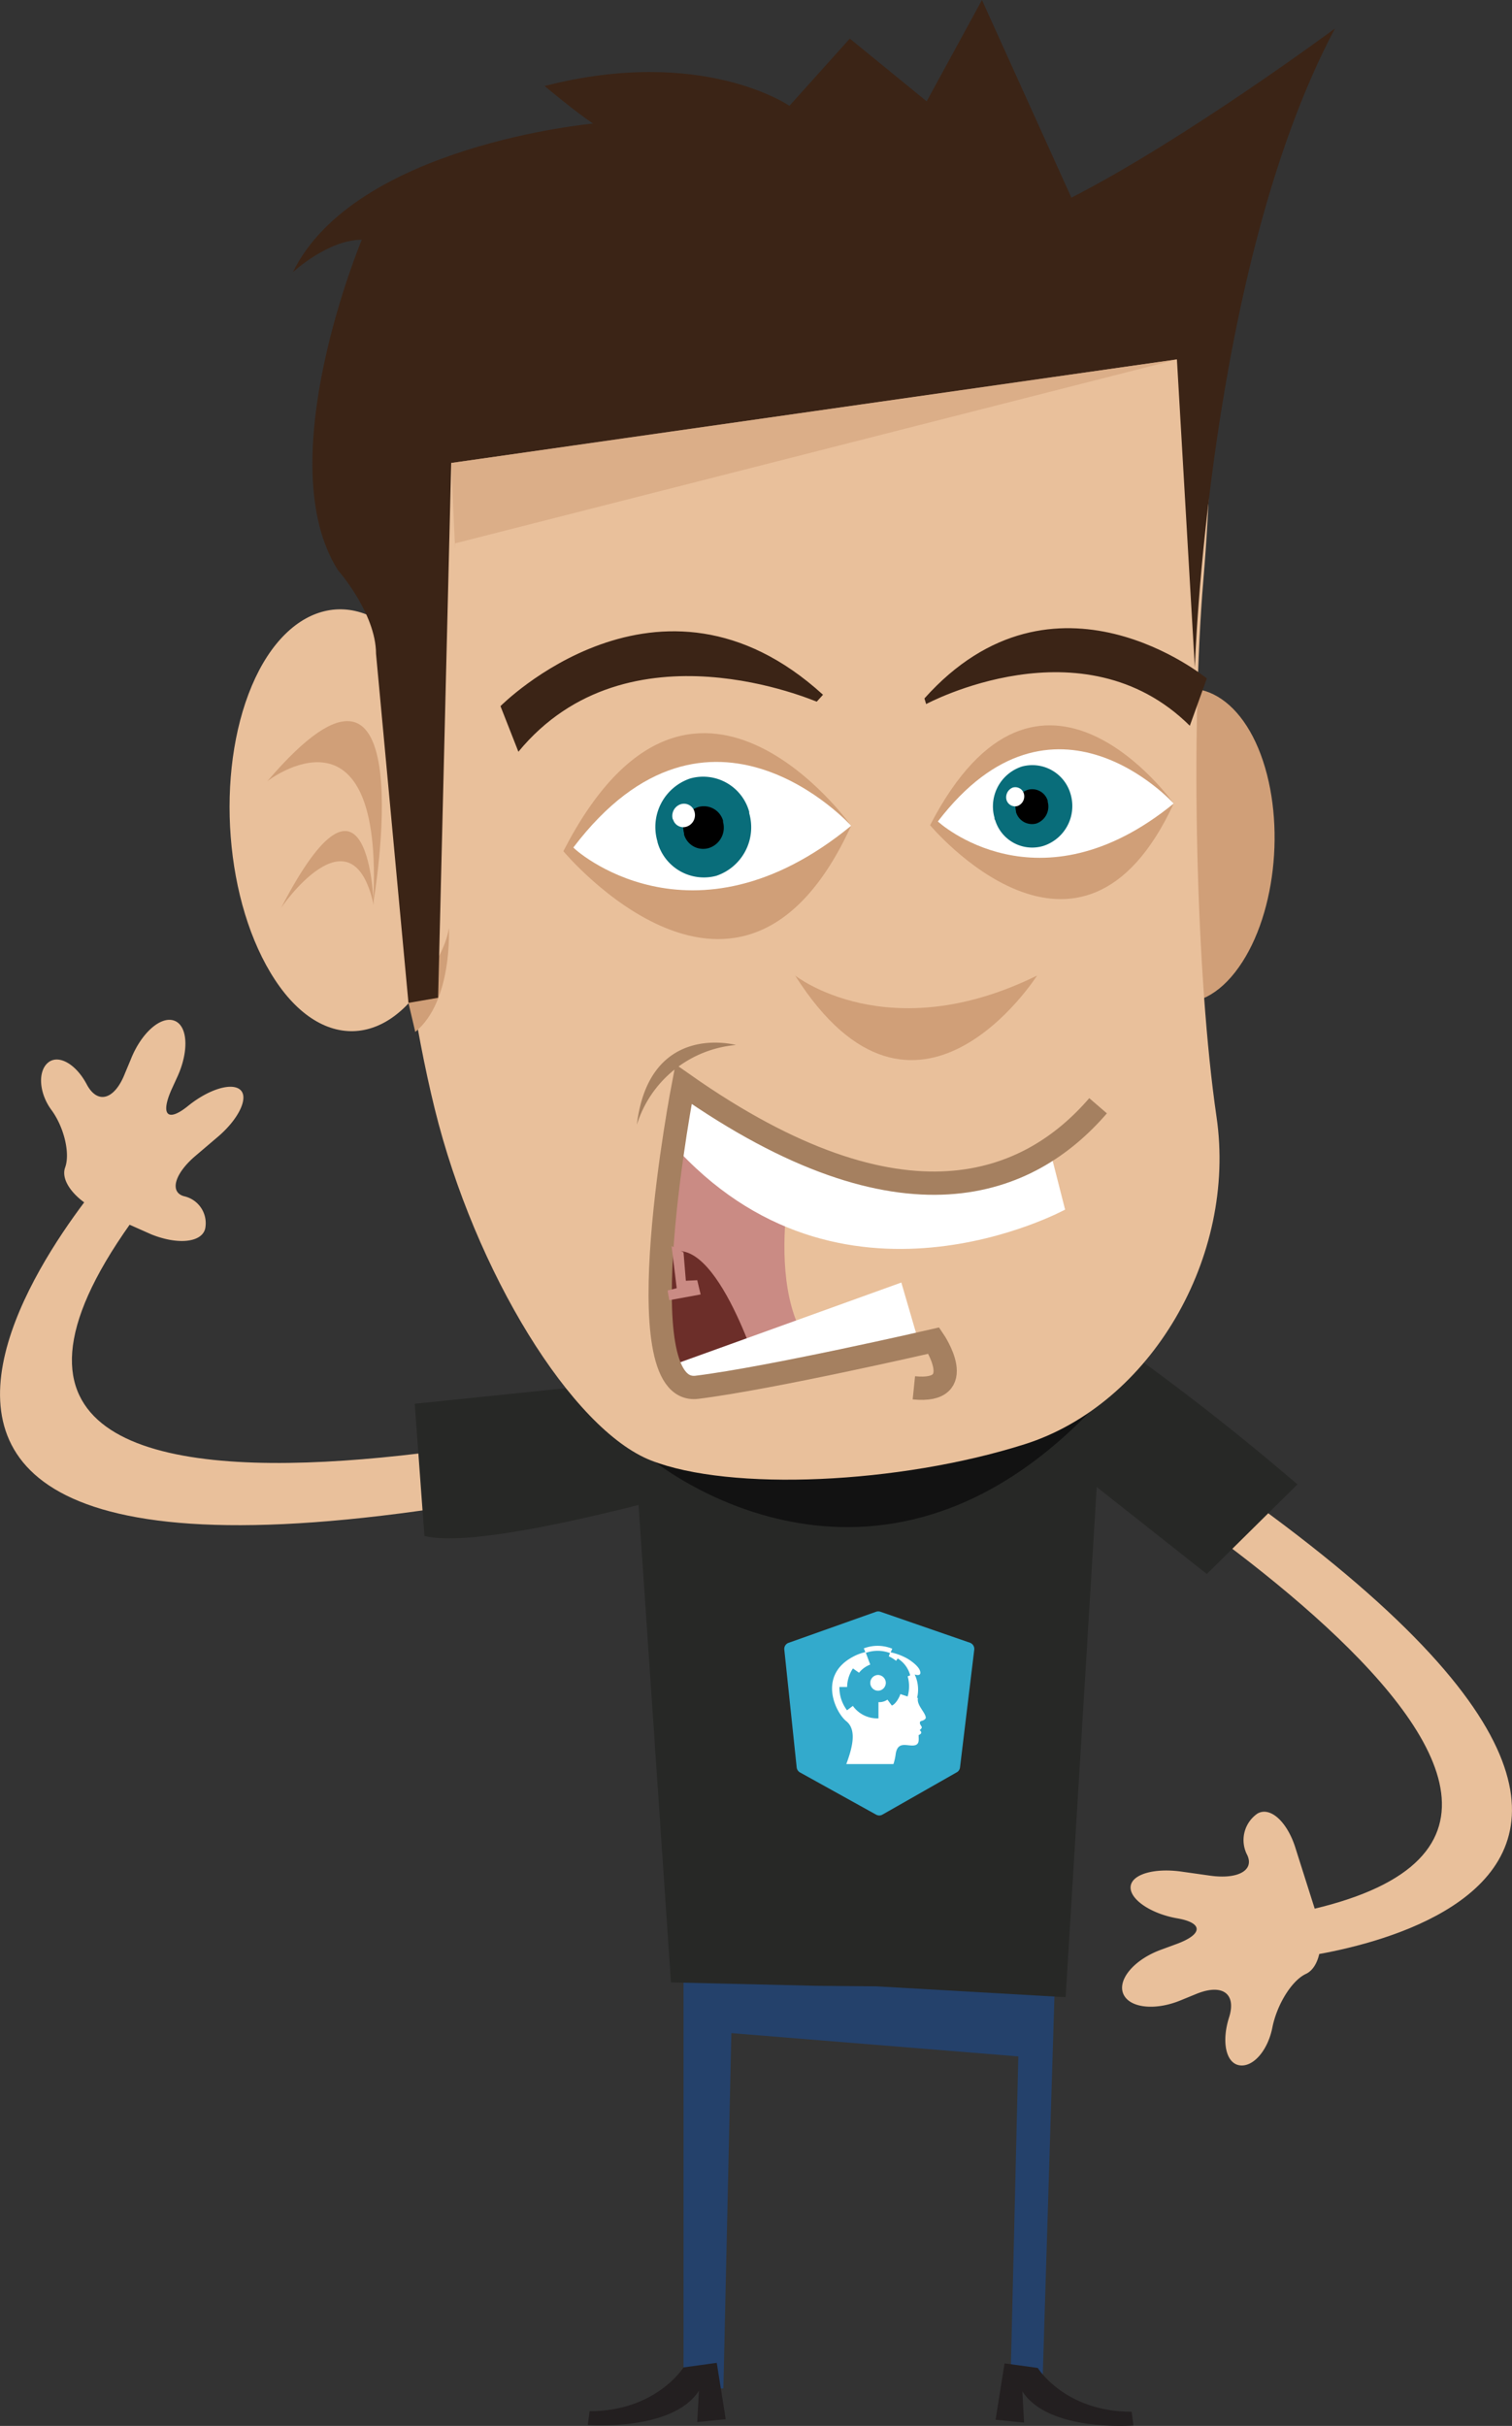 <svg data-name="Layer 1" xmlns="http://www.w3.org/2000/svg" width="168.76" height="270.75" viewBox="0 0 168.76 270.75"><rect x="0" y="0" width="168.76" height="270.75" fill="#333333" stroke="none"/><defs><clipPath id="a"><path d="M98.41 92.16s-19.32-21.35-37.88 3c.06-.01 16.21 14.84 37.88-3z" fill="none"/></clipPath><clipPath id="b"><path d="M131.59 89.94s-15.89-17.61-31.15 2.41c0 0 13.29 12.14 31.15-2.41z" fill="none"/></clipPath></defs><path d="M113.47 156.8s82 47.1 30.45 56.82l-.32 5s72.9-6.8-29.49-67.69z" fill="#e9c09b"/><path fill="#24416b" d="M76.29 219.22l41.57-1.91-1.53 49.58-3.56-.32.89-37.06-32.03-2.6-.89 39.66h-4.45v-47.35z"/><path d="M115.83 264.28s3 4.89 10.48 4.89l.19 1.53s-9.47.76-12.39-3.81l.19 3.49-3.18-.32 1-6.29zM76.29 264.22s-3.05 4.89-10.49 4.89l-.19 1.53s9.47.76 12.4-3.82l-.19 3.5L81 270l-1-6.29z" fill="#231f20"/><path d="M146.91 213.56c1 3 .44 6-1.15 6.74s-3.24 3.43-3.75 6-2.16 4.45-3.68 4.2-2-2.67-1.15-5.34-.76-3.82-3.69-2.61l-1.71.7c-2.93 1.21-5.79.83-6.42-.76s1.27-3.82 4.26-4.9l1.71-.63c2.93-1.08 3-2.35.07-2.86s-5.28-2.1-5.21-3.5 2.6-2.16 5.72-1.71l3.11.44c3.11.45 5-.57 4.19-2.29a3.59 3.59 0 0 1 1.15-4.64c1.46-.82 3.37 1 4.26 3.94z" fill="#e9c09b"/><path d="M121.93 148a277.1 277.1 0 0 1 22.88 17.67l-10.11 10-14-11.06z" fill="#272826"/><path d="M84.94 154.7S-21.84 184 16.23 134.3L12.8 130s-58.86 64.83 75.89 29.88z" fill="#e9c09b"/><path d="M87.73 163.35s-32.35 10.1-40.36 8.07l-1.08-14.75 24.6-2.54h6.93z" fill="#272826"/><path d="M11.52 135.38c-2.92-1.21-4.83-3.49-4.25-5.08s-.13-4.52-1.53-6.42-1.53-4.32-.38-5.28 3.11.13 4.32 2.42 3.12 1.71 4.26-1.21l.64-1.53c1.14-2.92 3.3-4.89 4.83-4.38s1.71 3.3.44 6.16l-.7 1.53c-1.27 2.86-.44 3.69 1.84 1.84s4.9-2.67 5.85-1.78-.25 3.35-2.67 5.35l-2.35 2c-2.35 2-2.92 4.06-1.27 4.51a3.08 3.08 0 0 1 2.35 3.62c-.38 1.53-3 1.84-6 .64z" fill="#e9c09b"/><path fill="#272826" d="M91.16 221.63l-16.27-.38-5.21-76.72 54.15-1.9-4.89 80.27-21.1-1.21"/><path d="M72.92 163s24.54 20.21 49.26-6z" fill="#121212"/><path d="M124 104.43c3.12 8.2 9.35 9.85 13.86 4.07s5.72-16.59 2.86-24.28-9-9.73-13.66-4.39-6.15 16.4-3.06 24.6z" fill="#d09f78"/><path d="M58.05 64.89S85.44 48.62 92.82 69l-1.4 2.28s-7.57-10.39-33.37-6.39z" fill="#231f20"/><path d="M134.32 64.64c-1.46 17.35-.83 44.36 1.46 60s-7.37 32.1-21.42 36.55-32.86 5.27-41.69 1.81S53 141.93 48.52 123.75s-6.68-45.89-5-61.59 9.06-32.6 16.48-37.5 25.8-5.34 40.87-.89 29.36 8.33 31.77 8.65 3.14 14.87 1.68 32.22z" fill="#e9c09b"/><path d="M88.75 108.88s10.36 8.2 27 0c.01 0-13.53 21.23-27 0z" fill="#d09f78"/><path d="M49.09 106.4c-4.45 10.36-12.71 11.57-18.37 3S24 86.25 28.11 76.53 40.32 65.08 46.29 73s7.25 23 2.8 33.4z" fill="#e9c09b"/><path d="M41.65 100.87s6-34.58-11.82-13.67c-.06 0 13.09-10.1 11.82 13.67z" fill="#d09f78"/><path d="M41.71 101s-.44-18.82-10.36.38c-.06 0 7.89-11.57 10.36-.38z" fill="#d09f78"/><path d="M88.94 128.07s-4.77 18.12 3.37 24c0 0-14.37 3.5-16 2.42 0 0-2.29-1-2.54-7.31 0 0 .44-20.28 2.54-26.25-.02-.04 9.52 7.33 12.63 7.14z" fill="#ca8b84"/><path d="M84.81 153.43S79.53 136.08 74 140.28c0 0-1.14 15.25 3.82 14.42z" fill="#6c2e29"/><path d="M102.6 150l-2-6.86-25.9 9.34a3.39 3.39 0 0 0 3.88 2.52z" fill="#fff"/><path d="M82.14 116.63s-9.66-2.67-11.06 8.9a12.74 12.74 0 0 1 11.06-8.9z" fill="#a58060"/><path d="M117.16 128.26l1.72 6.74S93.71 148.73 75 127.63l1.29-6.63c0-.11 22.44 19.08 40.87 7.26z" fill="#fff"/><path d="M102 154.89c6.23.64 2.23-5.27 2.23-5.27s-18.18 4.19-26.44 5.21-1.5-33.83-1.5-33.83c24.6 17.29 38.65 11.25 46.27 2.41" fill="none" stroke="#a58060" stroke-width="2.598"/><path fill="#ca8b84" d="M74.96 139.07l.57 4.7-1.02.26.19 1.08 3.5-.64-.38-1.59-1.27.06-.26-3.17-1.33-.7z"/><path d="M45.59 111.93s4.13-5.09 4.51-8.39c0 0 .45 8.2-3.75 11.63zM95 92.16S77.18 67.12 62.88 95c0 0 19.89 23.86 32.12-2.84z" fill="#d09f78"/><path d="M95 92.16s-15.85-17.54-31 2.42c-.1.06 13.18 12.2 31-2.42z" fill="#fff"/><g clip-path="url(#a)"><path d="M73.37 93.88a5.71 5.71 0 0 1 3.68-7 5.33 5.33 0 0 1 6.57 3.72.83.83 0 0 1 0 .15 5.71 5.71 0 0 1-3.68 7A5.37 5.37 0 0 1 73.39 94s-.01-.09-.02-.12z" fill="#096d7a"/></g><g clip-path="url(#a)"><path d="M76.35 93a2.4 2.4 0 0 1 1.59-2.93 2.23 2.23 0 0 1 2.76 1.51.83.83 0 0 1 0 .15 2.39 2.39 0 0 1-1.59 2.92 2.22 2.22 0 0 1-2.76-1.51.74.74 0 0 0 0-.14z"/></g><g clip-path="url(#a)"><path d="M75.08 91.4a1.37 1.37 0 0 1 .92-1.65 1.22 1.22 0 0 1 1.52.86 1.36 1.36 0 0 1-.89 1.65 1.18 1.18 0 0 1-1.49-.76.65.65 0 0 1-.06-.1z" fill="#fff"/></g><path d="M131 89.68s-15-21.16-27.19 2.42c0 0 16.78 20.08 27.19-2.42z" fill="#d09f78"/><path d="M131 89.68s-13.42-14.87-26.32 2c.02.04 11.21 10.32 26.32-2z" fill="#fff"/><path d="M57.86 83.9l-2-5.09s17.73-17.92 36-1.27l-.7.77c0 .06-21.03-9.31-33.3 5.59zM132.8 81l1.9-5.28s-17-14-31.52 2.23l.19.63s17.48-9.43 29.43 2.42z" fill="#3b2416"/><g clip-path="url(#b)"><path d="M111 91.27a4.68 4.68 0 0 1 3.06-5.72 4.44 4.44 0 0 1 5.45 3.14 4.68 4.68 0 0 1-3.05 5.72 4.32 4.32 0 0 1-5.39-2.89c-.07-.05-.07-.15-.07-.25z" fill="#096d7a"/></g><g clip-path="url(#b)"><path d="M113.41 90.57a2 2 0 0 1 1.27-2.41 1.81 1.81 0 0 1 2.26 1.21v.12a2 2 0 0 1-1.27 2.42 1.86 1.86 0 0 1-2.28-1.32z"/></g><g clip-path="url(#b)"><path d="M112.33 89.24a1.17 1.17 0 0 1 .7-1.34 1 1 0 0 1 1.26.72 1.15 1.15 0 0 1-.7 1.33 1 1 0 0 1-1.26-.71z" fill="#fff"/></g><path d="M45.59 111.93l3.31-.57 1.46-59.69 81-11.56 2 34.38S134.77 29.94 149 3.18c0 0-16.71 12.39-29.42 18.88L109.6 0l-6.17 11.31-8.58-7-6.74 7.5S78.39 5.08 60.78 9.6c0 0 3.5 2.92 5.41 4.19 0 0-26.57 2.42-33.5 16.59 0 0 3.88-3.62 7.69-3.62 0 0-10.36 24.72-2.67 36.86 0 0 4.26 4.83 4.26 9.35z" fill="#3b2416"/><path style="isolation:isolate" fill="#d09f78" opacity=".55" d="M50.8 60.64l80.6-20.53-81.04 11.56.44 9.67"/><path d="M98.13 202.62a.78.78 0 0 1-.34-.09l-8.51-4.72a.74.74 0 0 1-.36-.56l-1.38-13.14a.72.72 0 0 1 .48-.76l9.77-3.47a.76.76 0 0 1 .47 0l10 3.46a.74.74 0 0 1 .48.78l-1.59 13.14a.71.71 0 0 1-.36.54l-8.29 4.72a.75.75 0 0 1-.36.1z" fill="#3ac" fill-rule="evenodd"/><path d="M102.36 189.5a3.94 3.94 0 0 0-.27-2.62s.71.27.63-.27-.84-1.13-1.43-1.49a6.58 6.58 0 0 0-1.88-.71l.18-.4a4.29 4.29 0 0 0-3.12-.06h-.06l.17.44a5.39 5.39 0 0 0-1.4.53c-3.92 2.1-1.93 6.21-.72 7.18s.66 3 0 4.78h5.26a6 6 0 0 0 .26-1.18c.24-1.35 1.19-.85 1.93-.89s.63-.57.62-1.16c.37-.16.37-.34.12-.55.32-.3.27-.3.1-.58s0-.42 0-.42.51-.1.58-.37c0-.59-1.06-1.42-.87-2.23z" fill="#fff" fill-rule="evenodd"/><path d="M101.27 189.33l-.78-.26c0 .11-.44 1.1-.95 1.28l-.49-.66a1.56 1.56 0 0 1-1 .28v1.81a3.34 3.34 0 0 1-2.86-1.39l-.65.49a4.18 4.18 0 0 1-.85-2.6h.86a3.82 3.82 0 0 1 .65-2.07l.68.48a2.91 2.91 0 0 1 1.25-.91l-.49-1.31a3.88 3.88 0 0 1 2.63 0h.07l-.14.39a3.45 3.45 0 0 1 .81.5l.19-.26a3.14 3.14 0 0 1 1.39 1.88l-.28.11a4.12 4.12 0 0 1 0 2.23z" fill="#3ac" fill-rule="evenodd"/><path d="M98 186.94a.88.88 0 0 0-.61 1.5.86.86 0 0 0 .94.19.9.9 0 0 0 .54-.81.89.89 0 0 0-.87-.88z" fill="#fff" fill-rule="evenodd"/></svg>